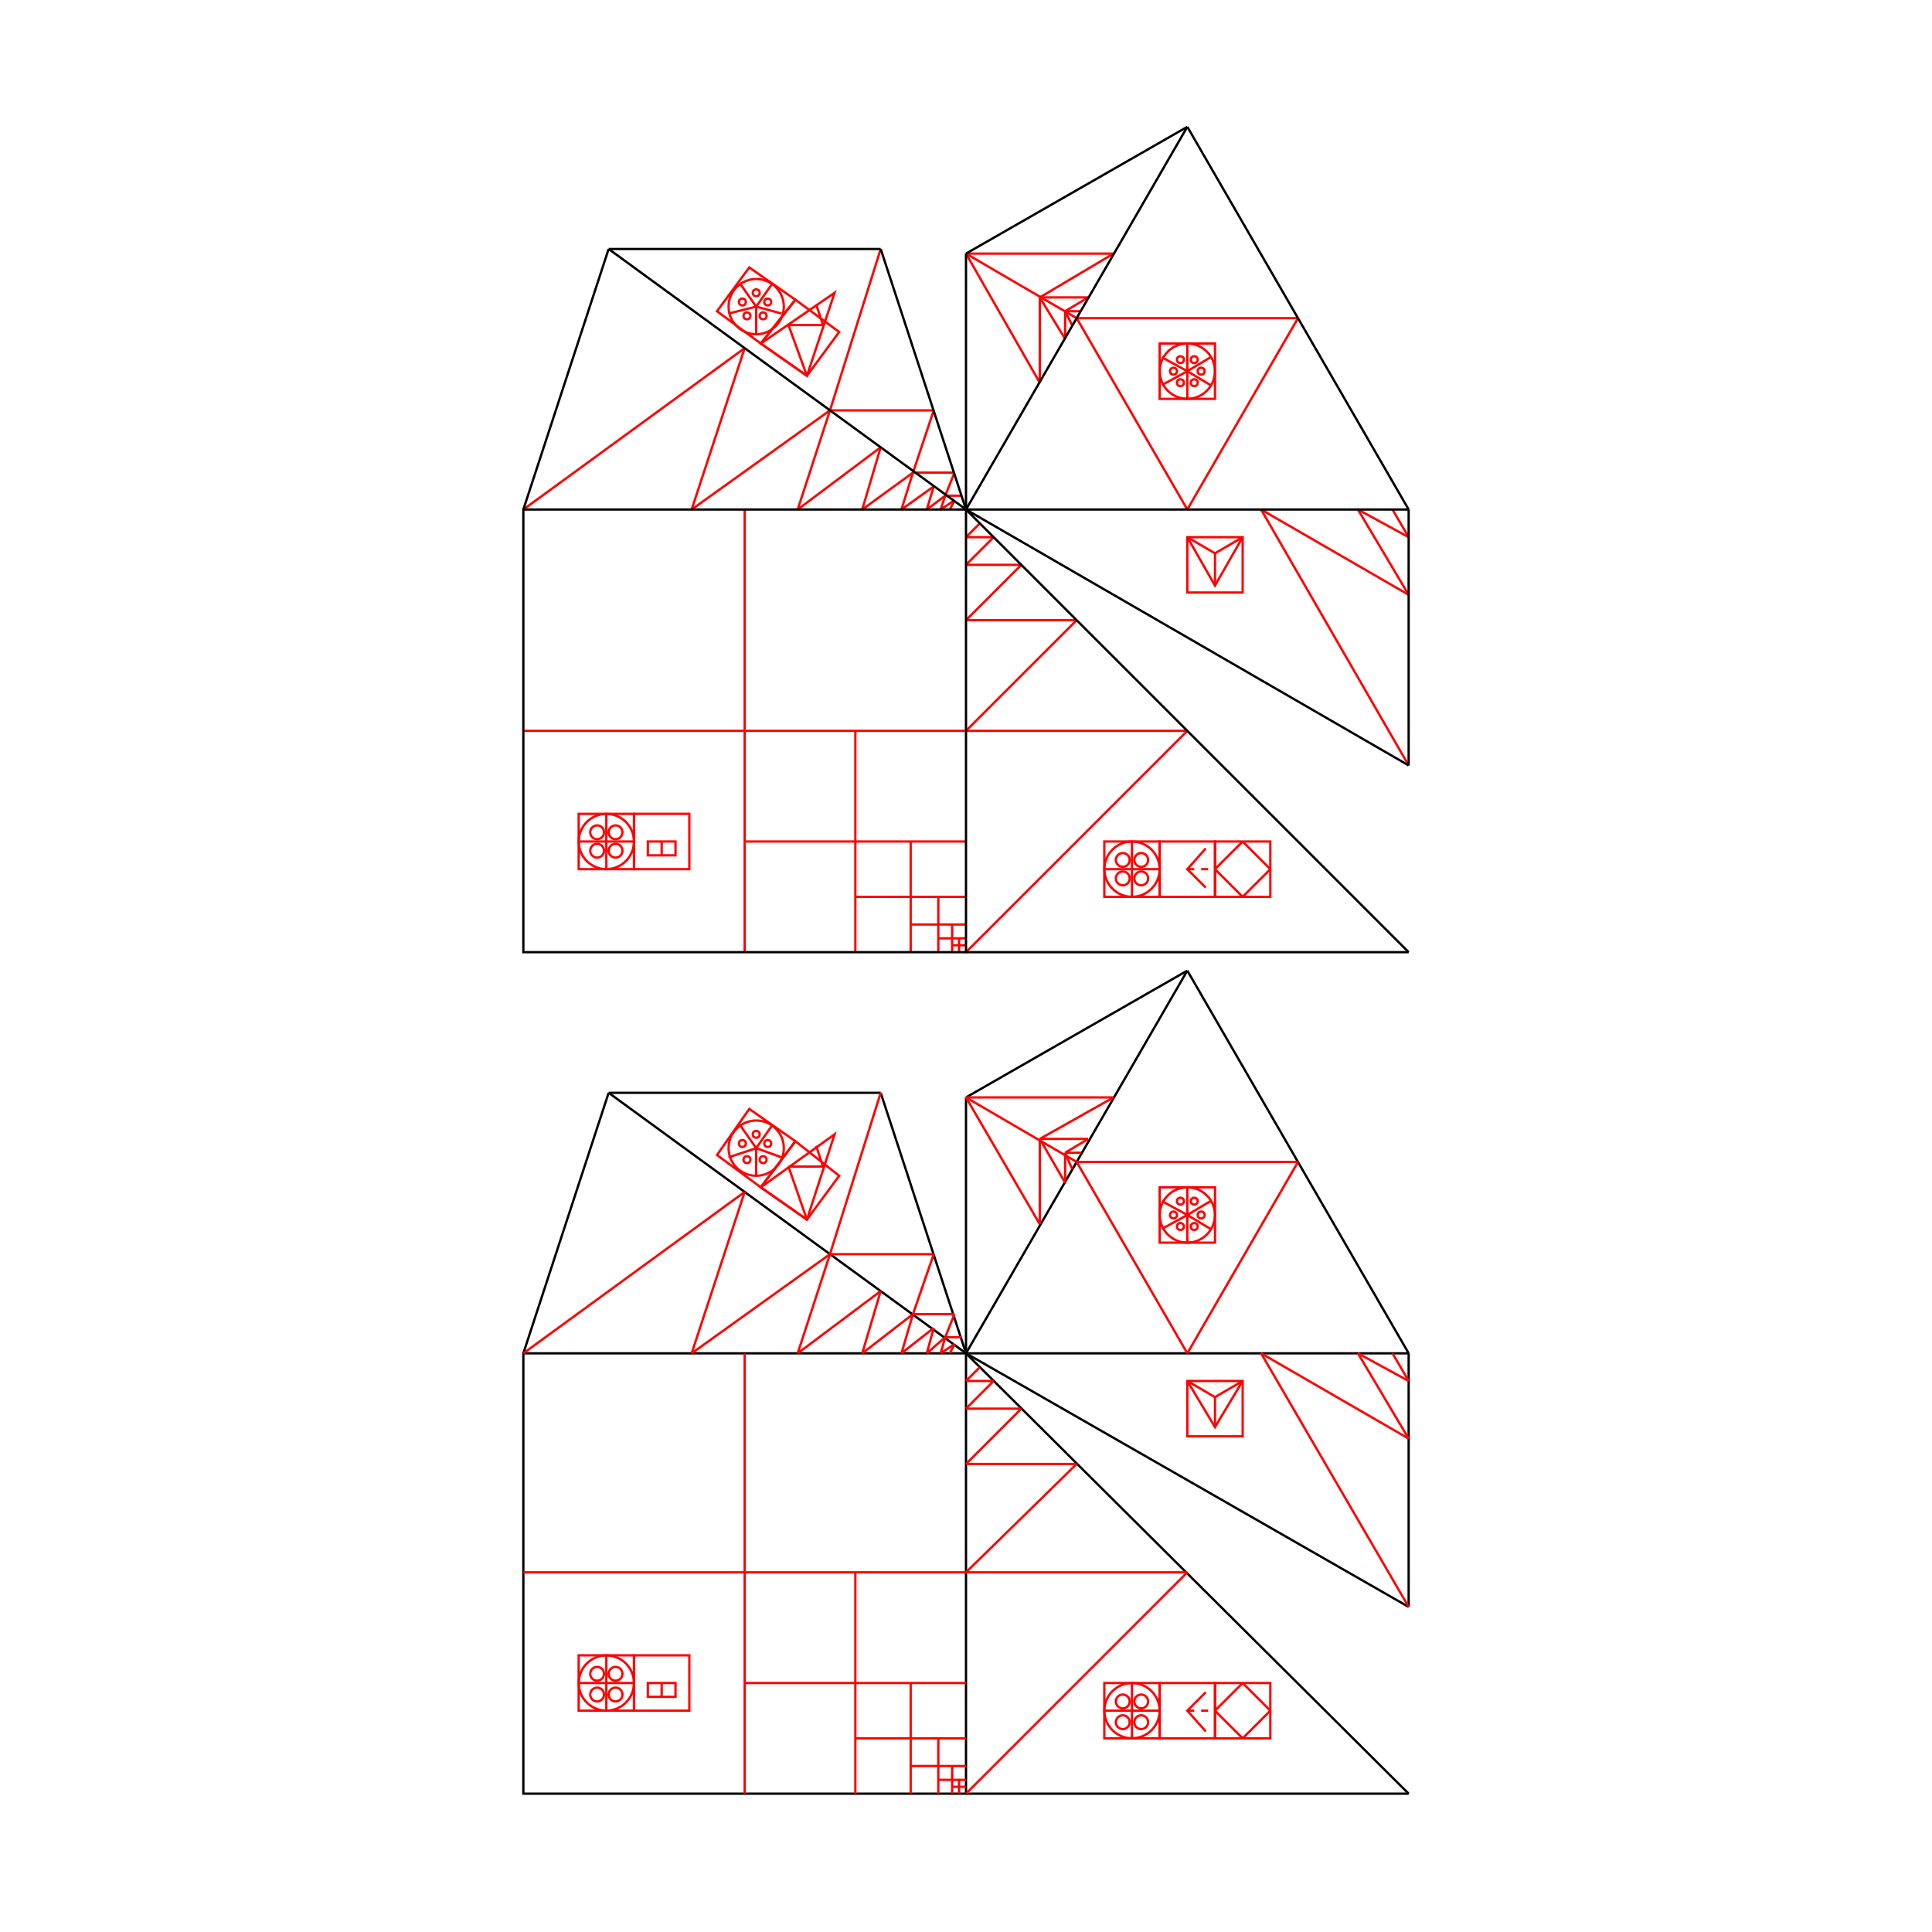 <svg width="838" height="838" viewbox = "0 0 838 838"  xmlns="http://www.w3.org/2000/svg">
<!--<json>{
  "glyph": "0331,0331,0337,0211,0230,0322,0227,0336,0336,0336,0336,0336,0331,0331,0331,0337,0337,0337,0337,0337,0330,0330,0227,0320,0230,",
  "shapes": [
    "0220:0313,0304,0336,0332,0337,0342,0336,0333,0330,0334,0337,0342,0335,0336,0331,0332,0333,0336,0332,0337,0342,0336,0333,0334,0333,0337,0342,0335,0336,0331,0336,0332,0337,0342,0336,0333,0330,0334,0337,0342,0335,0336,0331,0336,0332,0337,0342,0336,0333,0330,0334,0337,0342,0335,0336,0331,0336,0332,0337,0342,0336,0333,0330,0334,0337,0342,0335,0336,0331,0337,0337,0337,0337,0337,0336,0336,0336,0336,0336,0336,0332,0337,0342,0336,0333,0334,0333,0337,0342,0335,0336,0331,0337,0337,0337,0337,0337,0337,0332,0336,0336,0336,0330,0336,0333,0330,0337,0336,0333,0337,01304,01313,0331,0331,0333,0333,0333,0333,0333,0336,0330,0337,0337,0337,0337,",
    "0221:0304,0334,0306,0336,0330,0335,0201,0335,0335,0201,0335,0335,0201,0335,0304,0335,0336,0330,0336,0331,0332,0330,0336,0333,0337,01306,0331,0331,0336,0332,0337,0337,0337,0333,0337,",
    "0222:0350,0335,0310,0336,0201,0334,0334,0334,0336,0201,0335,0335,0335,0336,0201,0334,0334,0334,0336,0201,0335,0335,0335,0336,0201,0334,0334,0334,0336,0201,0335,0335,0335,0336,0201,0334,0334,0334,0336,0201,0335,0335,0335,0336,0201,0334,0334,0330,0335,0337,0337,0337,0337,0337,0337,0337,0337,0337,0331,0304,0313,0336,0330,0333,0336,0331,0336,0331,0332,0336,0332,0337,01304,01350,01310,0331,0331,0332,0332,0332,0332,0330,0332,0336,0332,0337,0337,0337,0337,",
    "0223:0304,0335,0330,0334,0334,0306,0350,0335,0312,0336,0313,0337,0330,0334,0334,0334,0334,0313,0336,0330,0334,0334,0334,0334,0334,0334,0330,0335,0335,0335,0335,0312,0335,0312,0336,0313,0337,0201,0335,0335,0335,0335,0335,0312,0336,0201,0334,0334,0334,0334,0334,0336,0201,0335,0335,0335,0335,0335,0336,0201,0334,0334,0334,0334,0334,0334,0335,0336,0201,0331,0335,0334,0334,0337,0330,0335,0337,0331,0334,0337,0330,0335,0337,0331,0334,0337,0330,0334,0313,0336,0312,0337,0331,0334,0334,0334,0313,0304,0313,0336,0336,0330,0333,0333,0336,0331,0332,0336,0331,0337,01312,0331,0332,0332,0332,0332,0336,0330,0337,0337,0337,0337,",
    "0224:0304,0313,0335,0311,0305,0350,0330,0334,0334,0334,0334,0336,0330,0334,0334,0330,0335,0337,0335,0335,0335,0335,0336,0330,0335,0335,0335,0336,0201,0334,0334,0334,0336,0201,0335,0335,0335,0336,0201,0334,0334,0334,0336,0201,0335,0335,0335,0336,0201,0334,0334,0334,0336,0201,0335,0335,0335,0334,0330,0334,0337,0337,0337,0337,0337,0337,0336,0331,0334,0334,0334,0330,0335,0335,0337,0331,0335,0304,0337,0334,0313,0336,0336,0336,0333,0333,0333,0336,0330,0332,0337,0336,0336,0331,0332,0337,0337,01305,01311,0331,0332,0332,0332,0332,0336,0330,0336,0330,0332,0337,0337,0337,0337,0337,",
    "0225:0313,0304,0335,0305,0311,0334,0336,0330,0335,0337,0350,0335,0330,0335,0335,0335,0335,0330,0335,0335,0335,0336,0335,0201,0335,0335,0335,0335,0336,0201,0334,0334,0334,0334,0201,0335,0335,0335,0335,0336,0201,0334,0334,0334,0334,0201,0335,0335,0335,0335,0336,0201,0334,0334,0334,0334,0201,0335,0335,0335,0335,0336,0201,0334,0334,0334,0334,0201,0335,0335,0335,0335,0336,0201,0334,0334,0334,0334,0201,0335,0335,0335,0335,0336,0201,0334,0334,0334,0334,0201,0335,0335,0335,0335,0336,0201,0334,0334,0334,0337,0330,0337,0337,0337,0337,0337,0337,0337,0331,0304,0334,0313,",
    "0226:0313,0304,0335,0306,0350,0312,0330,0334,0334,0334,0334,0334,0336,0330,0334,0334,0330,0331,0334,0336,0342,0334,0334,0342,0330,0334,0336,0331,0342,0335,0335,0335,0335,0342,0334,0336,0342,0334,0334,0342,0330,0334,0336,0331,0342,0335,0335,0335,0335,0342,0334,0336,0342,0334,0334,0342,0334,0337,0330,0335,0337,0331,0334,0337,0330,0335,0337,0331,0313,0336,0312,0335,0337,0342,0330,0335,0335,0335,0337,0330,0335,0335,0335,0313,0337,0304,0313,",
    "0227:0331,0220,0333,0332,0222,0333,0330,0332,0335,0335,0332,0223,0335,0335,0221,0312,0336,0331,0306,0334,0313,0337,0330,0335,0304,0335,0335,0336,0312,0337,0313,0304,0330,0335,0330,0335,0330,0335,0330,0334,0331,0335,0330,0334,0334,0350,0310,0337,0335,0330,0336,0335,0304,0335,0306,0334,0330,0335,0335,0330,0335,0335,0330,0335,0335,0304,0334,0226,0335,0306,0350,0334,0312,0336,0330,0335,0335,0330,0331,0334,0334,0331,0337,0313,0304,0332,0225,0335,0305,0334,0311,0336,0330,0335,0350,0335,0337,0304,0334,0224,0335,0305,0350,0334,0311,0336,0330,0335,0335,0335,0335,0335,0304,0305,0330,0334,0334,0311,0337,0330,0335,0335,0304,0335,0313,",
    "0230:0331,0200,0335,0201,0334,0334,0350,0335,0310,0337,0201,0335,0304,0335,0336,0201,0335,0312,0336,0201,0335,0306,0350,0335,0313,0337,0201,0334,0313,0336,0312,0337,0304,0335,0335,0306,0334,0201,0335,0335,0342,0335,0350,0335,0312,0336,0201,0334,0334,0201,0335,0335,0335,0337,0313,0304,0335,0332,0335,0305,0334,0311,0336,0201,0335,0350,0335,0337,0342,0334,0336,0201,0335,0335,0201,0335,0335,0335,0337,0313,0304,0335,",
    "0231:0350,0310,0362,0203,0335,0335,0203,0335,0335,0335,0337,0203,0363,0324,0334,0334,0334,0336,0362,0203,0335,0334,0334,0337,0203,0334,0334,0334,0334,0335,0336,0203,0334,0337,0203,0363,0335,0320,0336,0331,0335,0335,0335,0337,0362,0203,0335,0335,0335,0336,0203,0335,0335,0203,0363,0331,0304,0335,0313,",
    "0232:0336,0336,0336,0336,0336,0362,0203,0337,0203,0306,0334,0337,0203,0335,0335,0203,0203,0334,0334,0203,0203,0335,0335,0203,0203,0334,0334,0203,0203,0335,0335,0203,0203,0334,0334,0203,0335,0203,0336,0336,0203,0304,0337,0337,0337,0337,0337,0364,",
    "0233:0336,0336,0362,0203,0336,0203,0334,0364,0337,0330,0335,0335,0337,0342,0336,0330,0332,0331,0337,0342,0336,0330,0334,0336,0362,0203,0337,0203,0335,0364,0335,0337,0337,0335,0335,",
    "0234:0336,0366,0330,0333,0333,0336,0331,0337,0367,0335,0335,0366,0331,0333,0333,0367,0335,0335,0337,",
    "0235:0313,0336,0314,0336,0313,0337,0234,0234,0234,0234,0314,0337,0313,",
    "0236:0336,0336,0336,0336,0347,0337,0337,0337,0337,",
    "0237:0246,0331,0332,0331,0246,0330,0333,0331,0331,0333,0246,0332,0330,",
    "0240:0304,0313,0200,0336,0332,0350,0335,0310,0337,0304,0313,",
    "0241:0350,0310,0336,0334,0304,0313,0333,0337,",
    "0242:0240,0240,0240,0240,0240,0240,0240,0240,0241,0241,0241,0241,0241,0241,0241,0241,",
    "0243:0306,0201,0335,0335,0201,0335,0335,0201,0336,0331,0335,",
    "0244:0305,0322,0311,0350,0362,0203,0335,0203,0335,0335,0335,0335,0203,0335,0203,0363,0320,0335,0335,0335,0335,0362,0203,0335,0203,0335,0335,0335,0335,0203,0335,0203,0354,0335,0335,0335,0335,",
    "0245:0326,0305,0350,0311,0362,0203,0335,0335,0203,0335,0335,0335,0203,0335,0335,0203,0363,0320,0335,0335,0335,0362,0203,0335,0335,0203,0335,0335,0335,0203,0335,0335,0203,0354,0335,0335,0335,",
    "0246:0306,0322,0362,0203,0334,0203,0334,0334,0203,0334,0203,0334,0363,0334,0325,0362,0203,0335,0203,0335,0335,0203,0335,0203,0363,0335,0335,0330,0326,0334,0362,0203,0335,0335,0203,0335,0203,0335,0335,0203,0363,0320,0335,0201,0335,0335,0201,0335,0201,0335,0335,0201,0334,0201,0335,0335,0201,0335,0201,0335,0333,0201,0335,0335,0201,0335,0201,0335,0335,0330,0331,0314,",
    "0247:0330,0336,0336,0336,0331,01300,01301,01302,01303,01304,01305,01306,01307,0337,0337,0337,0332,0336,0336,0336,0331,01310,01311,01312,01313,01314,01315,01316,01317,0337,0337,0337,0332,0336,0336,0336,0331,01320,01321,01322,01323,01324,01325,01326,01327,0337,0337,0337,0332,0336,0336,0336,0331,01330,01331,01332,01333,01334,01335,01336,01337,0337,0337,0337,0332,0336,0336,0336,0331,01340,01341,01342,01343,01344,01345,01346,01347,0337,0337,0337,0332,0336,0336,0336,0331,01350,01351,01352,01353,01354,01355,01356,01357,0337,0337,0337,0332,0336,0336,0336,0331,01360,01361,01362,01363,01364,01365,01366,01367,0337,0337,0337,0332,0336,0336,0336,0331,01370,01371,01372,01373,01374,01375,01376,01377,0337,0337,0337,0332,",
    "01220:0333,0200,0336,0330,0332,0336,0331,0333,0337,0220,0336,0331,0333,0337,0337,0320,",
    "01221:0333,0200,0336,0330,0332,0331,0336,0333,0330,0337,0221,0336,0331,0333,0337,0337,",
    "01222:0333,0200,0336,0330,0332,0336,0331,0333,0337,0332,0222,0333,0336,0333,0331,0337,0337,",
    "01223:0333,0200,0336,0336,0330,0332,0337,0223,0336,0331,0333,0337,0337,0320,",
    "01224:0333,0200,0336,0332,0330,0224,0333,0331,0337,",
    "01225:0333,0200,0336,0336,0332,0332,0330,0337,0225,0304,0333,0331,0336,0330,0337,0337,",
    "01226:0333,0200,0336,0330,0332,0332,0337,0226,0336,0331,0336,0333,0330,0333,0333,0331,0333,0337,0337,",
    "01227:0333,0200,0336,0330,0332,0210,0227,0211,0331,0333,0337,",
    "01230:0333,0200,0336,0330,0332,0336,0230,0337,0331,0333,0337,",
    "01231:0333,0200,0336,0330,0332,0336,0331,0332,0336,0330,0337,0231,0331,0333,0336,0331,0337,0337,0337,",
    "01232:0333,0200,0336,0330,0332,0331,0336,0330,0337,0232,0336,0330,0337,0333,0337,0331,",
    "01233:0333,0200,0336,0332,0336,0330,0337,0233,0336,0330,0333,0333,0337,0337,0331,",
    "01234:0333,0200,0336,0330,0332,0336,0331,0337,0234,0336,0330,0336,0330,0337,0337,0333,0337,0331,",
    "01235:0333,0200,0336,0332,0336,0330,0337,0235,0336,0330,0337,0333,0337,0331,",
    "01236:0333,0200,0336,0330,0332,0336,0342,0335,0342,0335,0342,0335,0342,0335,0337,0236,0331,0333,0337,",
    "01237:0333,0200,0336,0330,0332,0336,0237,0313,0337,0304,0313,0331,0333,0337,",
    "01240:0333,0200,0336,0330,0332,0336,0331,0333,0337,0240,0240,0241,0241,0336,0331,0333,0337,0337,",
    "01241:0333,0200,0336,0330,0332,0336,0331,0333,0337,0240,0240,0241,0241,0336,0330,0332,0336,0334,0330,0337,0201,0336,0336,0306,0350,0335,0335,0335,0336,0362,0203,0334,0334,0334,0334,0337,0203,0334,0334,0334,0334,0203,0334,0334,0334,0334,0336,0203,0363,0313,0304,0337,0337,0332,0337,0337,0331,0337,0333,",
    "01242:0333,0200,0242,",
    "01243:0333,0200,0336,0330,0332,0336,0331,0337,0306,0201,0335,0335,0201,0335,0335,0201,0335,0335,0313,0304,0336,0331,0333,0333,0337,0337,",
    "01244:0333,0200,0336,0330,0332,0336,0331,0337,0244,0313,0304,0336,0331,0337,0333,0337,",
    "01245:0333,0200,0336,0330,0332,0336,0331,0337,0245,0313,0304,0336,0331,0337,0333,0337,",
    "01246:0333,0200,0336,0330,0332,0336,0331,0246,0313,0331,0313,0304,0333,0333,0337,0337,",
    "01247:0247,0333,"
  ],
  "x0rel": 0.5,
  "y0rel": 0.5,
  "unitrel": 0.1,
  "theta0": -1.570796,
  "width": 838,
  "height": 838,
  "scale": 1,
  "backgroundimage": "",
  "style": {
    "color0": "black",
    "fill0": "black",
    "line0": 1,
    "color1": "black",
    "fill1": "black",
    "line1": 3,
    "color2": "red",
    "fill2": "red",
    "line2": 1,
    "color3": "#FF7900",
    "fill3": "#FF7900",
    "line3": 1,
    "color4": "yellow",
    "fill4": "yellow",
    "line4": 1,
    "color5": "#00ff00",
    "fill5": "#00ff00",
    "line5": 1,
    "color6": "blue",
    "fill6": "blue",
    "line6": 1,
    "color7": "#ff1493",
    "fill7": "#ff1493",
    "line7": 1
  },
  "controlbuttons": [
    196,
    197,
    198,
    232,
    233,
    200,
    201,
    202,
    203,
    204,
    208,
    209,
    210,
    211,
    212,
    213,
    214,
    215,
    216,
    217,
    218,
    219,
    220,
    221,
    222,
    223,
    225,
    227,
    129,
    128,
    146,
    149,
    147,
    145,
    150,
    154,
    155,
    157,
    159,
    164,
    165,
    16,
    8,
    17
  ]
}</json>-->	<path d = "M419 778 L419 587 L227 587 L227 778 L419 778 Z" stroke = "#000000" stroke-width = "1" fill = "none" />    <line x1="419" y1="778" x2="611" y2="778" style="stroke:#000000;stroke-width:1" />
    <line x1="611" y1="778" x2="419" y2="587" style="stroke:#000000;stroke-width:1" />
    <line x1="419" y1="587" x2="611" y2="587" style="stroke:#000000;stroke-width:1" />
    <line x1="611" y1="587" x2="611" y2="697" style="stroke:#000000;stroke-width:1" />
    <line x1="611" y1="697" x2="419" y2="587" style="stroke:#000000;stroke-width:1" />
    <line x1="419" y1="587" x2="515" y2="421" style="stroke:#000000;stroke-width:1" />
    <line x1="515" y1="421" x2="611" y2="587" style="stroke:#000000;stroke-width:1" />
    <line x1="515" y1="421" x2="419" y2="476" style="stroke:#000000;stroke-width:1" />
    <line x1="419" y1="476" x2="419" y2="587" style="stroke:#000000;stroke-width:1" />
    <line x1="227" y1="587" x2="264" y2="474" style="stroke:#000000;stroke-width:1" />
    <line x1="264" y1="474" x2="419" y2="587" style="stroke:#000000;stroke-width:1" />
    <line x1="264" y1="474" x2="382" y2="474" style="stroke:#000000;stroke-width:1" />
    <line x1="382" y1="474" x2="419" y2="587" style="stroke:#000000;stroke-width:1" />
    <line x1="323" y1="778" x2="323" y2="587" style="stroke:#ff0000;stroke-width:1" />
    <line x1="419" y1="682" x2="227" y2="682" style="stroke:#ff0000;stroke-width:1" />
    <line x1="371" y1="778" x2="371" y2="682" style="stroke:#ff0000;stroke-width:1" />
    <line x1="419" y1="730" x2="323" y2="730" style="stroke:#ff0000;stroke-width:1" />
    <line x1="395" y1="778" x2="395" y2="730" style="stroke:#ff0000;stroke-width:1" />
    <line x1="419" y1="754" x2="371" y2="754" style="stroke:#ff0000;stroke-width:1" />
    <line x1="407" y1="778" x2="407" y2="754" style="stroke:#ff0000;stroke-width:1" />
    <line x1="419" y1="766" x2="395" y2="766" style="stroke:#ff0000;stroke-width:1" />
    <line x1="413" y1="778" x2="413" y2="766" style="stroke:#ff0000;stroke-width:1" />
    <line x1="419" y1="772" x2="407" y2="772" style="stroke:#ff0000;stroke-width:1" />
    <line x1="416" y1="778" x2="416" y2="772" style="stroke:#ff0000;stroke-width:1" />
    <line x1="419" y1="775" x2="413" y2="775" style="stroke:#ff0000;stroke-width:1" />
	<path d = "M275 742 L275 718 L251 718 L251 742 L275 742 Z" stroke = "#ff0000" stroke-width = "1" fill = "none" /><circle cx="263" cy = "730" r = "11.985" stroke = "#ff0000" stroke-width = "1" fill = "none" />
    <line x1="263" y1="730" x2="263" y2="718" style="stroke:#ff0000;stroke-width:1" />
    <line x1="263" y1="730" x2="275" y2="730" style="stroke:#ff0000;stroke-width:1" />
    <line x1="263" y1="730" x2="263" y2="742" style="stroke:#ff0000;stroke-width:1" />
    <line x1="263" y1="730" x2="251" y2="730" style="stroke:#ff0000;stroke-width:1" />
<circle cx="259" cy = "726" r = "2.996" stroke = "#ff0000" stroke-width = "1" fill = "none" />
<circle cx="267" cy = "726" r = "2.996" stroke = "#ff0000" stroke-width = "1" fill = "none" />
<circle cx="267" cy = "735" r = "2.996" stroke = "#ff0000" stroke-width = "1" fill = "none" />
<circle cx="259" cy = "735" r = "2.996" stroke = "#ff0000" stroke-width = "1" fill = "none" />
	<path d = "M299 742 L299 718 L275 718 L275 742 L299 742 Z" stroke = "#ff0000" stroke-width = "1" fill = "none" />	<path d = "M293 736 L293 730 L287 730 L281 730 L281 736 L287 736 L293 736 Z" stroke = "#ff0000" stroke-width = "1" fill = "none" />    <line x1="287" y1="736" x2="287" y2="730" style="stroke:#ff0000;stroke-width:1" />
    <line x1="419" y1="778" x2="515" y2="682" style="stroke:#ff0000;stroke-width:1" />
    <line x1="515" y1="682" x2="419" y2="682" style="stroke:#ff0000;stroke-width:1" />
    <line x1="419" y1="682" x2="467" y2="635" style="stroke:#ff0000;stroke-width:1" />
    <line x1="467" y1="635" x2="419" y2="635" style="stroke:#ff0000;stroke-width:1" />
    <line x1="419" y1="635" x2="443" y2="611" style="stroke:#ff0000;stroke-width:1" />
    <line x1="443" y1="611" x2="419" y2="611" style="stroke:#ff0000;stroke-width:1" />
    <line x1="419" y1="611" x2="431" y2="599" style="stroke:#ff0000;stroke-width:1" />
    <line x1="431" y1="599" x2="419" y2="599" style="stroke:#ff0000;stroke-width:1" />
    <line x1="419" y1="599" x2="425" y2="593" style="stroke:#ff0000;stroke-width:1" />
	<path d = "M503 754 L503 730 L479 730 L479 754 L503 754 Z" stroke = "#ff0000" stroke-width = "1" fill = "none" /><circle cx="491" cy = "742" r = "11.985" stroke = "#ff0000" stroke-width = "1" fill = "none" />
    <line x1="491" y1="742" x2="491" y2="730" style="stroke:#ff0000;stroke-width:1" />
    <line x1="491" y1="742" x2="503" y2="742" style="stroke:#ff0000;stroke-width:1" />
    <line x1="491" y1="742" x2="491" y2="754" style="stroke:#ff0000;stroke-width:1" />
    <line x1="491" y1="742" x2="479" y2="742" style="stroke:#ff0000;stroke-width:1" />
<circle cx="487" cy = "738" r = "2.996" stroke = "#ff0000" stroke-width = "1" fill = "none" />
<circle cx="495" cy = "738" r = "2.996" stroke = "#ff0000" stroke-width = "1" fill = "none" />
<circle cx="495" cy = "747" r = "2.996" stroke = "#ff0000" stroke-width = "1" fill = "none" />
<circle cx="487" cy = "747" r = "2.996" stroke = "#ff0000" stroke-width = "1" fill = "none" />
	<path d = "M527 754 L527 730 L503 730 L503 754 L527 754 Z" stroke = "#ff0000" stroke-width = "1" fill = "none" />	<path d = "M523 734 L515 742 L523 751 " stroke = "#ff0000" stroke-width = "1" fill = "none" />    <line x1="515" y1="742" x2="518" y2="742" style="stroke:#ff0000;stroke-width:1" />
    <line x1="521" y1="742" x2="524" y2="742" style="stroke:#ff0000;stroke-width:1" />
	<path d = "M551 754 L551 730 L527 730 L527 754 L551 754 Z" stroke = "#ff0000" stroke-width = "1" fill = "none" />    <line x1="539" y1="754" x2="551" y2="742" style="stroke:#ff0000;stroke-width:1" />
    <line x1="551" y1="742" x2="539" y2="730" style="stroke:#ff0000;stroke-width:1" />
    <line x1="539" y1="730" x2="527" y2="742" style="stroke:#ff0000;stroke-width:1" />
    <line x1="527" y1="742" x2="539" y2="754" style="stroke:#ff0000;stroke-width:1" />
    <line x1="611" y1="697" x2="547" y2="587" style="stroke:#ff0000;stroke-width:1" />
    <line x1="547" y1="587" x2="611" y2="624" style="stroke:#ff0000;stroke-width:1" />
    <line x1="611" y1="624" x2="589" y2="587" style="stroke:#ff0000;stroke-width:1" />
    <line x1="589" y1="587" x2="611" y2="599" style="stroke:#ff0000;stroke-width:1" />
    <line x1="611" y1="599" x2="604" y2="587" style="stroke:#ff0000;stroke-width:1" />
	<path d = "M515 599 L515 623 L539 623 L539 599 L515 599 Z" stroke = "#ff0000" stroke-width = "1" fill = "none" />	<path d = "M515 599 L527 619 L539 599 " stroke = "#ff0000" stroke-width = "1" fill = "none" />    <line x1="527" y1="606" x2="527" y2="619" style="stroke:#ff0000;stroke-width:1" />
    <line x1="527" y1="606" x2="515" y2="599" style="stroke:#ff0000;stroke-width:1" />
    <line x1="527" y1="606" x2="539" y2="599" style="stroke:#ff0000;stroke-width:1" />
    <line x1="515" y1="587" x2="467" y2="504" style="stroke:#ff0000;stroke-width:1" />
    <line x1="467" y1="504" x2="563" y2="504" style="stroke:#ff0000;stroke-width:1" />
    <line x1="563" y1="504" x2="515" y2="587" style="stroke:#ff0000;stroke-width:1" />
	<path d = "M527 539 L527 515 L503 515 L503 539 L527 539 Z" stroke = "#ff0000" stroke-width = "1" fill = "none" />    <line x1="515" y1="527" x2="515" y2="515" style="stroke:#ff0000;stroke-width:1" />
    <line x1="515" y1="527" x2="525" y2="521" style="stroke:#ff0000;stroke-width:1" />
    <line x1="515" y1="527" x2="525" y2="533" style="stroke:#ff0000;stroke-width:1" />
    <line x1="515" y1="527" x2="515" y2="539" style="stroke:#ff0000;stroke-width:1" />
    <line x1="515" y1="527" x2="504" y2="533" style="stroke:#ff0000;stroke-width:1" />
<circle cx="515" cy = "527" r = "11.985" stroke = "#ff0000" stroke-width = "1" fill = "none" />
<circle cx="512" cy = "521" r = "1.498" stroke = "#ff0000" stroke-width = "1" fill = "none" />
<circle cx="518" cy = "521" r = "1.498" stroke = "#ff0000" stroke-width = "1" fill = "none" />
<circle cx="521" cy = "527" r = "1.498" stroke = "#ff0000" stroke-width = "1" fill = "none" />
<circle cx="518" cy = "532" r = "1.498" stroke = "#ff0000" stroke-width = "1" fill = "none" />
<circle cx="512" cy = "532" r = "1.498" stroke = "#ff0000" stroke-width = "1" fill = "none" />
    <line x1="515" y1="527" x2="504" y2="521" style="stroke:#ff0000;stroke-width:1" />
<circle cx="509" cy = "527" r = "1.498" stroke = "#ff0000" stroke-width = "1" fill = "none" />
    <line x1="419" y1="476" x2="451" y2="531" style="stroke:#ff0000;stroke-width:1" />
    <line x1="419" y1="476" x2="483" y2="476" style="stroke:#ff0000;stroke-width:1" />
    <line x1="451" y1="494" x2="483" y2="476" style="stroke:#ff0000;stroke-width:1" />
    <line x1="451" y1="494" x2="451" y2="531" style="stroke:#ff0000;stroke-width:1" />
    <line x1="451" y1="494" x2="462" y2="513" style="stroke:#ff0000;stroke-width:1" />
    <line x1="451" y1="494" x2="472" y2="494" style="stroke:#ff0000;stroke-width:1" />
    <line x1="462" y1="500" x2="472" y2="494" style="stroke:#ff0000;stroke-width:1" />
    <line x1="462" y1="500" x2="462" y2="513" style="stroke:#ff0000;stroke-width:1" />
    <line x1="462" y1="500" x2="465" y2="507" style="stroke:#ff0000;stroke-width:1" />
    <line x1="462" y1="500" x2="469" y2="500" style="stroke:#ff0000;stroke-width:1" />
    <line x1="419" y1="476" x2="467" y2="504" style="stroke:#ff0000;stroke-width:1" />
    <line x1="227" y1="587" x2="323" y2="517" style="stroke:#ff0000;stroke-width:1" />
    <line x1="323" y1="517" x2="300" y2="587" style="stroke:#ff0000;stroke-width:1" />
    <line x1="300" y1="587" x2="360" y2="544" style="stroke:#ff0000;stroke-width:1" />
    <line x1="360" y1="544" x2="346" y2="587" style="stroke:#ff0000;stroke-width:1" />
    <line x1="346" y1="587" x2="382" y2="560" style="stroke:#ff0000;stroke-width:1" />
    <line x1="382" y1="560" x2="374" y2="587" style="stroke:#ff0000;stroke-width:1" />
    <line x1="374" y1="587" x2="396" y2="570" style="stroke:#ff0000;stroke-width:1" />
    <line x1="396" y1="570" x2="391" y2="587" style="stroke:#ff0000;stroke-width:1" />
    <line x1="391" y1="587" x2="405" y2="576" style="stroke:#ff0000;stroke-width:1" />
    <line x1="405" y1="576" x2="402" y2="587" style="stroke:#ff0000;stroke-width:1" />
    <line x1="402" y1="587" x2="410" y2="580" style="stroke:#ff0000;stroke-width:1" />
    <line x1="410" y1="580" x2="408" y2="587" style="stroke:#ff0000;stroke-width:1" />
    <line x1="408" y1="587" x2="414" y2="583" style="stroke:#ff0000;stroke-width:1" />
    <line x1="414" y1="583" x2="412" y2="587" style="stroke:#ff0000;stroke-width:1" />
    <line x1="382" y1="474" x2="360" y2="544" style="stroke:#ff0000;stroke-width:1" />
    <line x1="360" y1="544" x2="405" y2="544" style="stroke:#ff0000;stroke-width:1" />
    <line x1="405" y1="544" x2="396" y2="570" style="stroke:#ff0000;stroke-width:1" />
    <line x1="396" y1="570" x2="414" y2="570" style="stroke:#ff0000;stroke-width:1" />
    <line x1="414" y1="570" x2="410" y2="580" style="stroke:#ff0000;stroke-width:1" />
    <line x1="410" y1="580" x2="417" y2="580" style="stroke:#ff0000;stroke-width:1" />
	<path d = "M330 515 L345 495 L325 481 L311 501 L330 515 Z" stroke = "#ff0000" stroke-width = "1" fill = "none" />    <line x1="328" y1="498" x2="335" y2="488" style="stroke:#ff0000;stroke-width:1" />
    <line x1="328" y1="498" x2="339" y2="502" style="stroke:#ff0000;stroke-width:1" />
    <line x1="328" y1="498" x2="328" y2="510" style="stroke:#ff0000;stroke-width:1" />
    <line x1="328" y1="498" x2="316" y2="502" style="stroke:#ff0000;stroke-width:1" />
    <line x1="328" y1="498" x2="321" y2="488" style="stroke:#ff0000;stroke-width:1" />
<circle cx="328" cy = "498" r = "11.985" stroke = "#ff0000" stroke-width = "1" fill = "none" />
<circle cx="333" cy = "496" r = "1.498" stroke = "#ff0000" stroke-width = "1" fill = "none" />
<circle cx="331" cy = "503" r = "1.498" stroke = "#ff0000" stroke-width = "1" fill = "none" />
<circle cx="324" cy = "503" r = "1.498" stroke = "#ff0000" stroke-width = "1" fill = "none" />
<circle cx="322" cy = "496" r = "1.498" stroke = "#ff0000" stroke-width = "1" fill = "none" />
<circle cx="328" cy = "492" r = "1.498" stroke = "#ff0000" stroke-width = "1" fill = "none" />
	<path d = "M350 529 L364 510 L345 495 L330 515 L350 529 Z" stroke = "#ff0000" stroke-width = "1" fill = "none" />	<path d = "M350 529 L362 492 L330 515 L350 529 Z" stroke = "#ff0000" stroke-width = "1" fill = "none" />    <line x1="350" y1="529" x2="342" y2="506" style="stroke:#ff0000;stroke-width:1" />
    <line x1="342" y1="506" x2="357" y2="506" style="stroke:#ff0000;stroke-width:1" />
    <line x1="357" y1="506" x2="354" y2="497" style="stroke:#ff0000;stroke-width:1" />
    <line x1="323" y1="413" x2="323" y2="221" style="stroke:#ff0000;stroke-width:1" />
    <line x1="419" y1="317" x2="227" y2="317" style="stroke:#ff0000;stroke-width:1" />
    <line x1="371" y1="413" x2="371" y2="317" style="stroke:#ff0000;stroke-width:1" />
    <line x1="419" y1="365" x2="323" y2="365" style="stroke:#ff0000;stroke-width:1" />
    <line x1="395" y1="413" x2="395" y2="365" style="stroke:#ff0000;stroke-width:1" />
    <line x1="419" y1="389" x2="371" y2="389" style="stroke:#ff0000;stroke-width:1" />
    <line x1="407" y1="413" x2="407" y2="389" style="stroke:#ff0000;stroke-width:1" />
    <line x1="419" y1="401" x2="395" y2="401" style="stroke:#ff0000;stroke-width:1" />
    <line x1="413" y1="413" x2="413" y2="401" style="stroke:#ff0000;stroke-width:1" />
    <line x1="419" y1="407" x2="407" y2="407" style="stroke:#ff0000;stroke-width:1" />
    <line x1="416" y1="413" x2="416" y2="407" style="stroke:#ff0000;stroke-width:1" />
    <line x1="419" y1="410" x2="413" y2="410" style="stroke:#ff0000;stroke-width:1" />
	<path d = "M275 377 L275 353 L251 353 L251 377 L275 377 Z" stroke = "#ff0000" stroke-width = "1" fill = "none" /><circle cx="263" cy = "365" r = "11.985" stroke = "#ff0000" stroke-width = "1" fill = "none" />
    <line x1="263" y1="365" x2="263" y2="353" style="stroke:#ff0000;stroke-width:1" />
    <line x1="263" y1="365" x2="275" y2="365" style="stroke:#ff0000;stroke-width:1" />
    <line x1="263" y1="365" x2="263" y2="377" style="stroke:#ff0000;stroke-width:1" />
    <line x1="263" y1="365" x2="251" y2="365" style="stroke:#ff0000;stroke-width:1" />
<circle cx="259" cy = "361" r = "2.996" stroke = "#ff0000" stroke-width = "1" fill = "none" />
<circle cx="267" cy = "361" r = "2.996" stroke = "#ff0000" stroke-width = "1" fill = "none" />
<circle cx="267" cy = "369" r = "2.996" stroke = "#ff0000" stroke-width = "1" fill = "none" />
<circle cx="259" cy = "369" r = "2.996" stroke = "#ff0000" stroke-width = "1" fill = "none" />
	<path d = "M299 377 L299 353 L275 353 L275 377 L299 377 Z" stroke = "#ff0000" stroke-width = "1" fill = "none" />	<path d = "M293 371 L293 365 L287 365 L281 365 L281 371 L287 371 L293 371 Z" stroke = "#ff0000" stroke-width = "1" fill = "none" />    <line x1="287" y1="371" x2="287" y2="365" style="stroke:#ff0000;stroke-width:1" />
    <line x1="419" y1="413" x2="515" y2="317" style="stroke:#ff0000;stroke-width:1" />
    <line x1="515" y1="317" x2="419" y2="317" style="stroke:#ff0000;stroke-width:1" />
    <line x1="419" y1="317" x2="467" y2="269" style="stroke:#ff0000;stroke-width:1" />
    <line x1="467" y1="269" x2="419" y2="269" style="stroke:#ff0000;stroke-width:1" />
    <line x1="419" y1="269" x2="443" y2="245" style="stroke:#ff0000;stroke-width:1" />
    <line x1="443" y1="245" x2="419" y2="245" style="stroke:#ff0000;stroke-width:1" />
    <line x1="419" y1="245" x2="431" y2="233" style="stroke:#ff0000;stroke-width:1" />
    <line x1="431" y1="233" x2="419" y2="233" style="stroke:#ff0000;stroke-width:1" />
    <line x1="419" y1="233" x2="425" y2="227" style="stroke:#ff0000;stroke-width:1" />
	<path d = "M503 389 L503 365 L479 365 L479 389 L503 389 Z" stroke = "#ff0000" stroke-width = "1" fill = "none" /><circle cx="491" cy = "377" r = "11.985" stroke = "#ff0000" stroke-width = "1" fill = "none" />
    <line x1="491" y1="377" x2="491" y2="365" style="stroke:#ff0000;stroke-width:1" />
    <line x1="491" y1="377" x2="503" y2="377" style="stroke:#ff0000;stroke-width:1" />
    <line x1="491" y1="377" x2="491" y2="389" style="stroke:#ff0000;stroke-width:1" />
    <line x1="491" y1="377" x2="479" y2="377" style="stroke:#ff0000;stroke-width:1" />
<circle cx="487" cy = "373" r = "2.996" stroke = "#ff0000" stroke-width = "1" fill = "none" />
<circle cx="495" cy = "373" r = "2.996" stroke = "#ff0000" stroke-width = "1" fill = "none" />
<circle cx="495" cy = "381" r = "2.996" stroke = "#ff0000" stroke-width = "1" fill = "none" />
<circle cx="487" cy = "381" r = "2.996" stroke = "#ff0000" stroke-width = "1" fill = "none" />
	<path d = "M527 389 L527 365 L503 365 L503 389 L527 389 Z" stroke = "#ff0000" stroke-width = "1" fill = "none" />	<path d = "M523 368 L515 377 L523 385 " stroke = "#ff0000" stroke-width = "1" fill = "none" />    <line x1="515" y1="377" x2="518" y2="377" style="stroke:#ff0000;stroke-width:1" />
    <line x1="521" y1="377" x2="524" y2="377" style="stroke:#ff0000;stroke-width:1" />
	<path d = "M551 389 L551 365 L527 365 L527 389 L551 389 Z" stroke = "#ff0000" stroke-width = "1" fill = "none" />    <line x1="539" y1="389" x2="551" y2="377" style="stroke:#ff0000;stroke-width:1" />
    <line x1="551" y1="377" x2="539" y2="365" style="stroke:#ff0000;stroke-width:1" />
    <line x1="539" y1="365" x2="527" y2="377" style="stroke:#ff0000;stroke-width:1" />
    <line x1="527" y1="377" x2="539" y2="389" style="stroke:#ff0000;stroke-width:1" />
    <line x1="611" y1="332" x2="547" y2="221" style="stroke:#ff0000;stroke-width:1" />
    <line x1="547" y1="221" x2="611" y2="258" style="stroke:#ff0000;stroke-width:1" />
    <line x1="611" y1="258" x2="589" y2="221" style="stroke:#ff0000;stroke-width:1" />
    <line x1="589" y1="221" x2="611" y2="233" style="stroke:#ff0000;stroke-width:1" />
    <line x1="611" y1="233" x2="604" y2="221" style="stroke:#ff0000;stroke-width:1" />
	<path d = "M515 233 L515 257 L539 257 L539 233 L515 233 Z" stroke = "#ff0000" stroke-width = "1" fill = "none" />	<path d = "M515 233 L527 254 L539 233 " stroke = "#ff0000" stroke-width = "1" fill = "none" />    <line x1="527" y1="240" x2="527" y2="254" style="stroke:#ff0000;stroke-width:1" />
    <line x1="527" y1="240" x2="515" y2="233" style="stroke:#ff0000;stroke-width:1" />
    <line x1="527" y1="240" x2="539" y2="233" style="stroke:#ff0000;stroke-width:1" />
    <line x1="515" y1="221" x2="467" y2="138" style="stroke:#ff0000;stroke-width:1" />
    <line x1="467" y1="138" x2="563" y2="138" style="stroke:#ff0000;stroke-width:1" />
    <line x1="563" y1="138" x2="515" y2="221" style="stroke:#ff0000;stroke-width:1" />
	<path d = "M527 173 L527 149 L503 149 L503 173 L527 173 Z" stroke = "#ff0000" stroke-width = "1" fill = "none" />    <line x1="515" y1="161" x2="515" y2="149" style="stroke:#ff0000;stroke-width:1" />
    <line x1="515" y1="161" x2="525" y2="155" style="stroke:#ff0000;stroke-width:1" />
    <line x1="515" y1="161" x2="525" y2="167" style="stroke:#ff0000;stroke-width:1" />
    <line x1="515" y1="161" x2="515" y2="173" style="stroke:#ff0000;stroke-width:1" />
    <line x1="515" y1="161" x2="504" y2="167" style="stroke:#ff0000;stroke-width:1" />
<circle cx="515" cy = "161" r = "11.985" stroke = "#ff0000" stroke-width = "1" fill = "none" />
<circle cx="512" cy = "156" r = "1.498" stroke = "#ff0000" stroke-width = "1" fill = "none" />
<circle cx="518" cy = "156" r = "1.498" stroke = "#ff0000" stroke-width = "1" fill = "none" />
<circle cx="521" cy = "161" r = "1.498" stroke = "#ff0000" stroke-width = "1" fill = "none" />
<circle cx="518" cy = "166" r = "1.498" stroke = "#ff0000" stroke-width = "1" fill = "none" />
<circle cx="512" cy = "166" r = "1.498" stroke = "#ff0000" stroke-width = "1" fill = "none" />
    <line x1="515" y1="161" x2="504" y2="155" style="stroke:#ff0000;stroke-width:1" />
<circle cx="509" cy = "161" r = "1.498" stroke = "#ff0000" stroke-width = "1" fill = "none" />
    <line x1="419" y1="110" x2="451" y2="166" style="stroke:#ff0000;stroke-width:1" />
    <line x1="419" y1="110" x2="483" y2="110" style="stroke:#ff0000;stroke-width:1" />
    <line x1="451" y1="129" x2="483" y2="110" style="stroke:#ff0000;stroke-width:1" />
    <line x1="451" y1="129" x2="451" y2="166" style="stroke:#ff0000;stroke-width:1" />
    <line x1="451" y1="129" x2="462" y2="147" style="stroke:#ff0000;stroke-width:1" />
    <line x1="451" y1="129" x2="472" y2="129" style="stroke:#ff0000;stroke-width:1" />
    <line x1="462" y1="135" x2="472" y2="129" style="stroke:#ff0000;stroke-width:1" />
    <line x1="462" y1="135" x2="462" y2="147" style="stroke:#ff0000;stroke-width:1" />
    <line x1="462" y1="135" x2="465" y2="141" style="stroke:#ff0000;stroke-width:1" />
    <line x1="462" y1="135" x2="469" y2="135" style="stroke:#ff0000;stroke-width:1" />
    <line x1="419" y1="110" x2="467" y2="138" style="stroke:#ff0000;stroke-width:1" />
    <line x1="227" y1="221" x2="323" y2="151" style="stroke:#ff0000;stroke-width:1" />
    <line x1="323" y1="151" x2="300" y2="221" style="stroke:#ff0000;stroke-width:1" />
    <line x1="300" y1="221" x2="360" y2="178" style="stroke:#ff0000;stroke-width:1" />
    <line x1="360" y1="178" x2="346" y2="221" style="stroke:#ff0000;stroke-width:1" />
    <line x1="346" y1="221" x2="382" y2="194" style="stroke:#ff0000;stroke-width:1" />
    <line x1="382" y1="194" x2="374" y2="221" style="stroke:#ff0000;stroke-width:1" />
    <line x1="374" y1="221" x2="396" y2="205" style="stroke:#ff0000;stroke-width:1" />
    <line x1="396" y1="205" x2="391" y2="221" style="stroke:#ff0000;stroke-width:1" />
    <line x1="391" y1="221" x2="405" y2="211" style="stroke:#ff0000;stroke-width:1" />
    <line x1="405" y1="211" x2="402" y2="221" style="stroke:#ff0000;stroke-width:1" />
    <line x1="402" y1="221" x2="410" y2="215" style="stroke:#ff0000;stroke-width:1" />
    <line x1="410" y1="215" x2="408" y2="221" style="stroke:#ff0000;stroke-width:1" />
    <line x1="408" y1="221" x2="414" y2="217" style="stroke:#ff0000;stroke-width:1" />
    <line x1="414" y1="217" x2="412" y2="221" style="stroke:#ff0000;stroke-width:1" />
    <line x1="382" y1="108" x2="360" y2="178" style="stroke:#ff0000;stroke-width:1" />
    <line x1="360" y1="178" x2="405" y2="178" style="stroke:#ff0000;stroke-width:1" />
    <line x1="405" y1="178" x2="396" y2="205" style="stroke:#ff0000;stroke-width:1" />
    <line x1="396" y1="205" x2="414" y2="205" style="stroke:#ff0000;stroke-width:1" />
    <line x1="414" y1="205" x2="410" y2="215" style="stroke:#ff0000;stroke-width:1" />
    <line x1="410" y1="215" x2="417" y2="215" style="stroke:#ff0000;stroke-width:1" />
	<path d = "M330 149 L345 130 L325 116 L311 135 L330 149 Z" stroke = "#ff0000" stroke-width = "1" fill = "none" />    <line x1="328" y1="133" x2="335" y2="123" style="stroke:#ff0000;stroke-width:1" />
    <line x1="328" y1="133" x2="339" y2="136" style="stroke:#ff0000;stroke-width:1" />
    <line x1="328" y1="133" x2="328" y2="145" style="stroke:#ff0000;stroke-width:1" />
    <line x1="328" y1="133" x2="316" y2="136" style="stroke:#ff0000;stroke-width:1" />
    <line x1="328" y1="133" x2="321" y2="123" style="stroke:#ff0000;stroke-width:1" />
<circle cx="328" cy = "133" r = "11.985" stroke = "#ff0000" stroke-width = "1" fill = "none" />
<circle cx="333" cy = "131" r = "1.498" stroke = "#ff0000" stroke-width = "1" fill = "none" />
<circle cx="331" cy = "137" r = "1.498" stroke = "#ff0000" stroke-width = "1" fill = "none" />
<circle cx="324" cy = "137" r = "1.498" stroke = "#ff0000" stroke-width = "1" fill = "none" />
<circle cx="322" cy = "131" r = "1.498" stroke = "#ff0000" stroke-width = "1" fill = "none" />
<circle cx="328" cy = "127" r = "1.498" stroke = "#ff0000" stroke-width = "1" fill = "none" />
	<path d = "M350 163 L364 144 L345 130 L330 149 L350 163 Z" stroke = "#ff0000" stroke-width = "1" fill = "none" />	<path d = "M350 163 L362 127 L330 149 L350 163 Z" stroke = "#ff0000" stroke-width = "1" fill = "none" />    <line x1="350" y1="163" x2="342" y2="141" style="stroke:#ff0000;stroke-width:1" />
    <line x1="342" y1="141" x2="357" y2="141" style="stroke:#ff0000;stroke-width:1" />
    <line x1="357" y1="141" x2="354" y2="132" style="stroke:#ff0000;stroke-width:1" />
	<path d = "M419 413 L419 221 L227 221 L227 413 L419 413 Z" stroke = "#000000" stroke-width = "1" fill = "none" />    <line x1="419" y1="413" x2="611" y2="413" style="stroke:#000000;stroke-width:1" />
    <line x1="611" y1="413" x2="419" y2="221" style="stroke:#000000;stroke-width:1" />
    <line x1="419" y1="221" x2="611" y2="221" style="stroke:#000000;stroke-width:1" />
    <line x1="611" y1="221" x2="611" y2="332" style="stroke:#000000;stroke-width:1" />
    <line x1="611" y1="332" x2="419" y2="221" style="stroke:#000000;stroke-width:1" />
    <line x1="419" y1="221" x2="515" y2="55" style="stroke:#000000;stroke-width:1" />
    <line x1="515" y1="55" x2="611" y2="221" style="stroke:#000000;stroke-width:1" />
    <line x1="515" y1="55" x2="419" y2="110" style="stroke:#000000;stroke-width:1" />
    <line x1="419" y1="110" x2="419" y2="221" style="stroke:#000000;stroke-width:1" />
    <line x1="227" y1="221" x2="264" y2="108" style="stroke:#000000;stroke-width:1" />
    <line x1="264" y1="108" x2="419" y2="221" style="stroke:#000000;stroke-width:1" />
    <line x1="264" y1="108" x2="382" y2="108" style="stroke:#000000;stroke-width:1" />
    <line x1="382" y1="108" x2="419" y2="221" style="stroke:#000000;stroke-width:1" />
</svg>